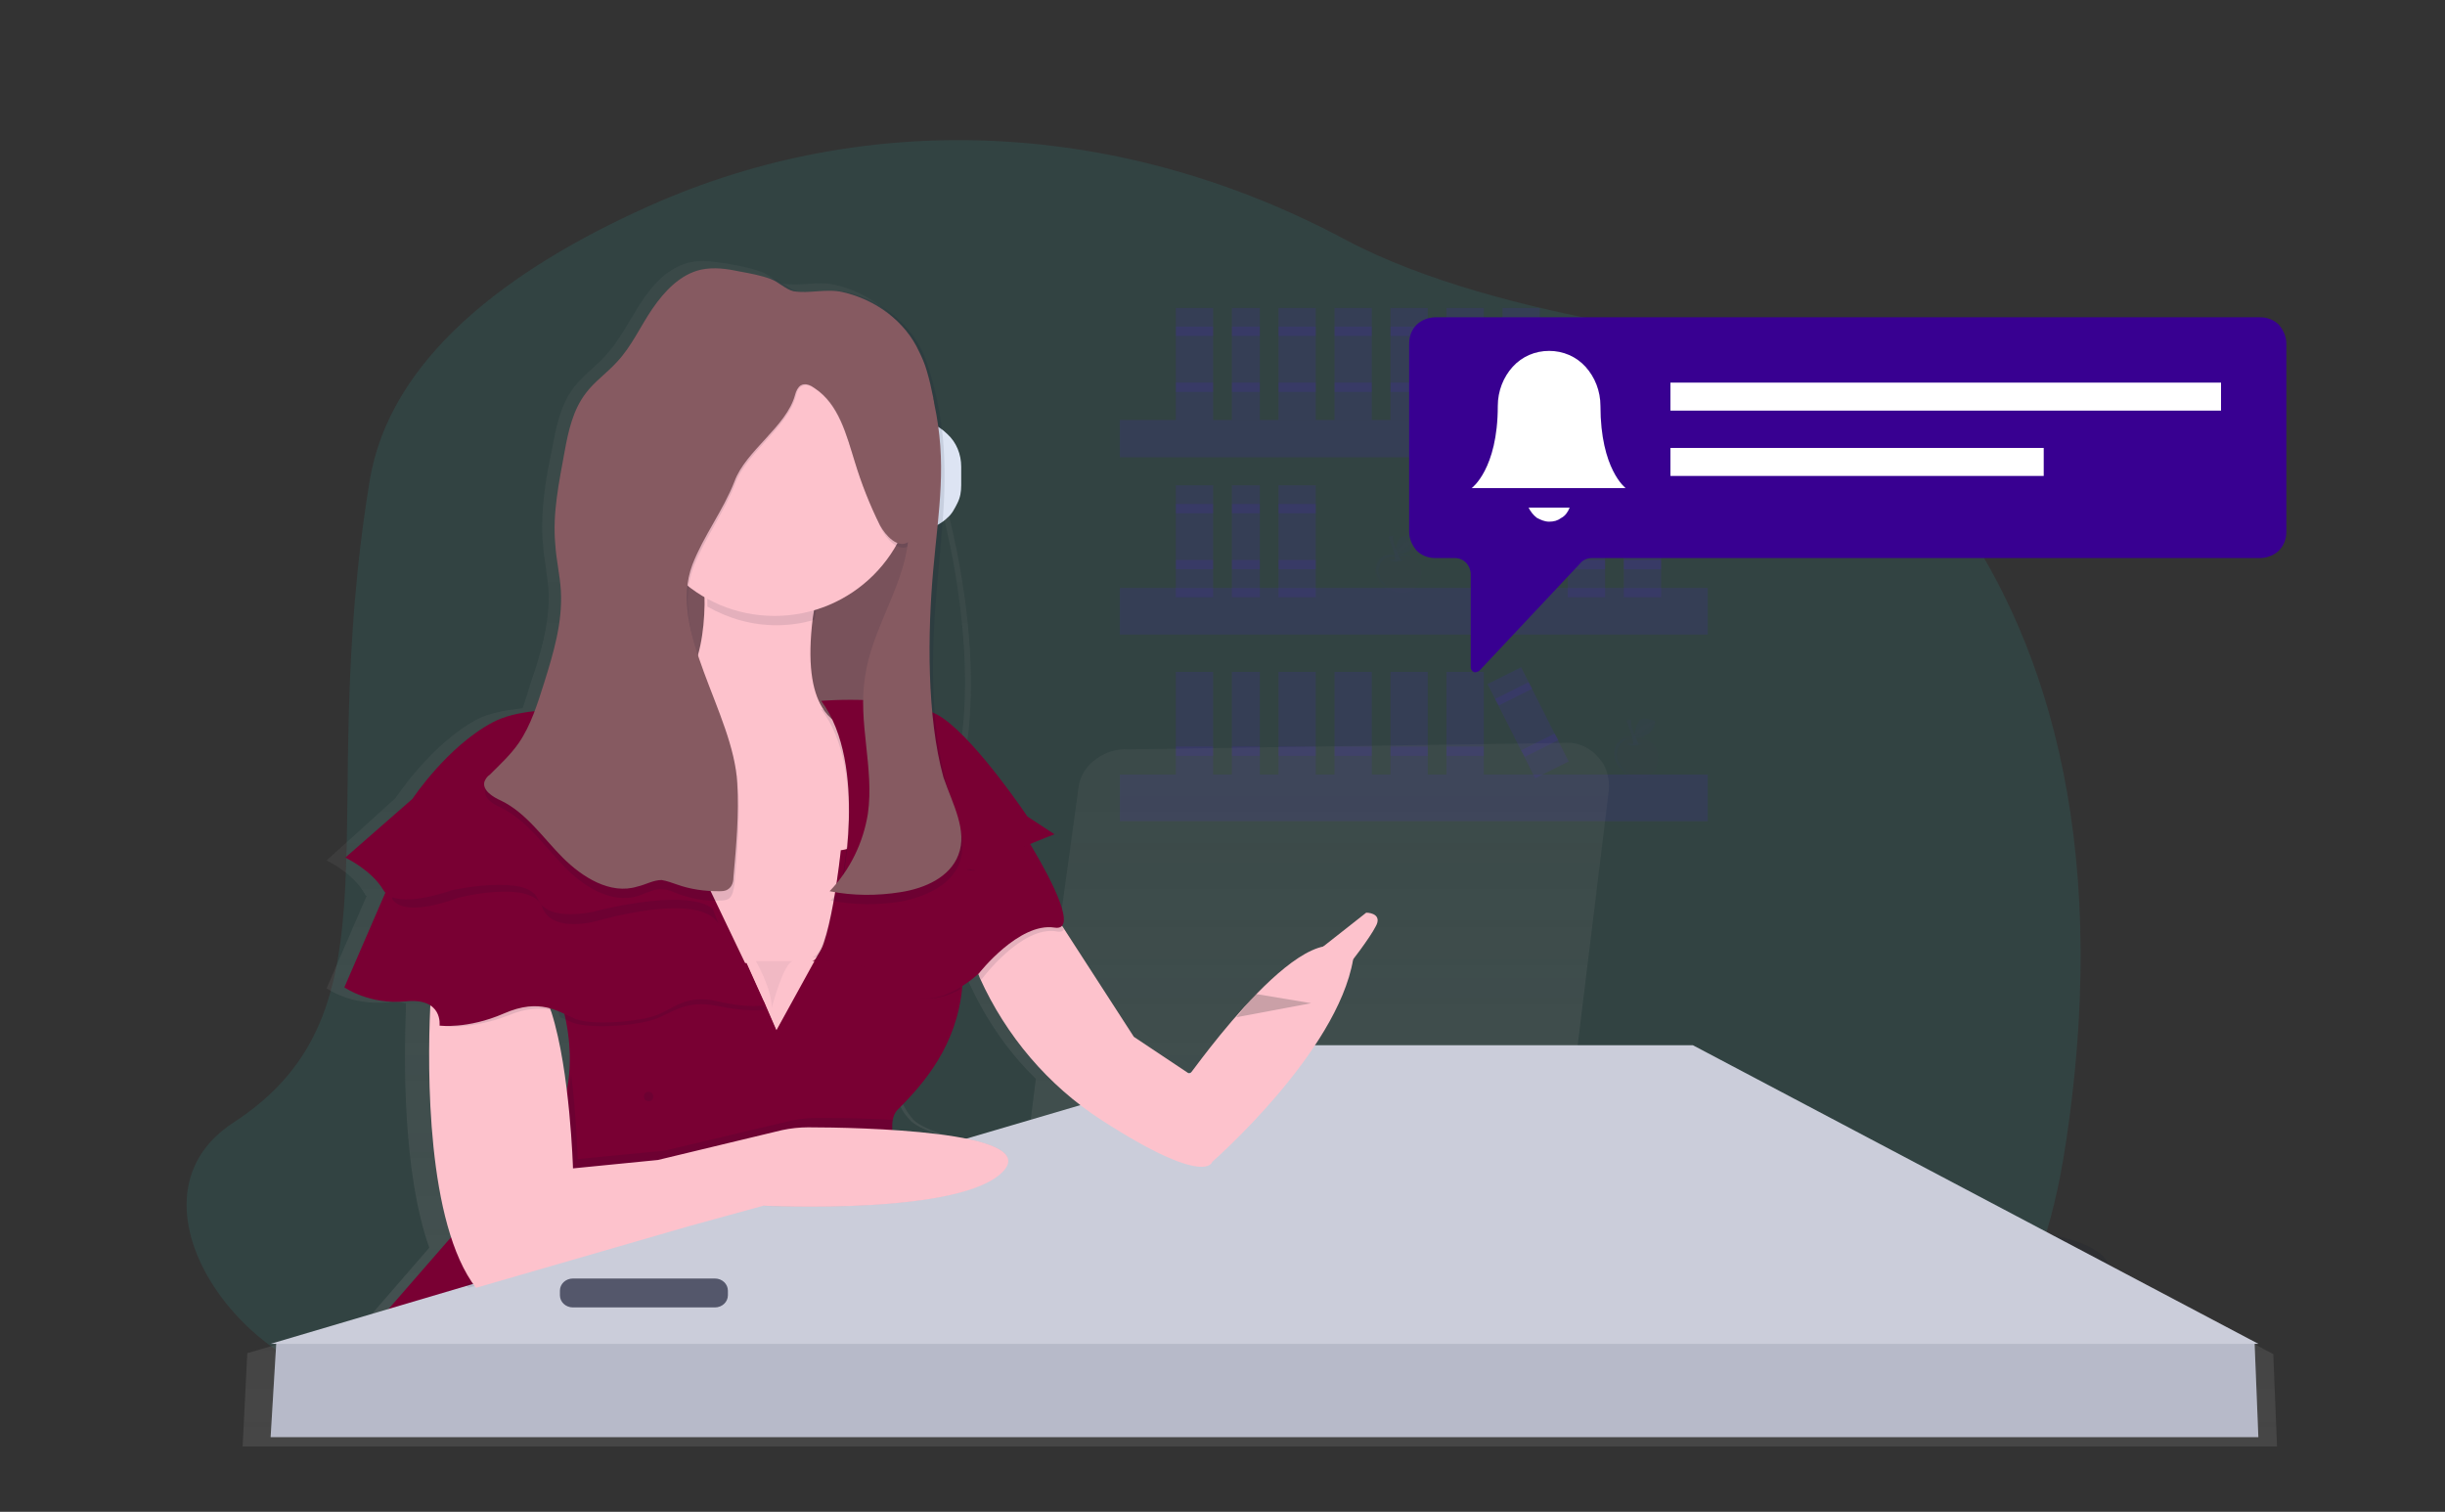 <?xml version="1.0" encoding="utf-8"?>
<!-- Generator: Adobe Illustrator 28.0.0, SVG Export Plug-In . SVG Version: 6.00 Build 0)  -->
<svg version="1.1" id="Capa_1" xmlns="http://www.w3.org/2000/svg" xmlns:xlink="http://www.w3.org/1999/xlink" x="0px" y="0px"
	 viewBox="0 0 262 162" style="enable-background:new 0 0 262 162;" xml:space="preserve">
<rect x="0" y="0" width="262" height="162" fill="#333333" stroke="none"/>
<style type="text/css">
	.st0{opacity:0.1;fill:#30D7CF;}
	.st1{opacity:0.1;fill:#571AFF;enable-background:new    ;}
	.st2{opacity:0.1;}
	.st3{opacity:0.2;fill:#571AFF;enable-background:new    ;}
	.st4{opacity:0.1;fill:#000A2C;enable-background:new    ;}
	.st5{fill:url(#SVGID_1_);}
	.st6{fill:#DFE6F5;}
	.st7{fill:#37384D;}
	.st8{fill:#865A61;}
	.st9{fill:#FDC2CC;}
	.st10{fill:#790033;}
	.st11{fill:#CBCDDA;}
	.st12{opacity:5.000000e-02;fill:#000A2C;enable-background:new    ;}
	.st13{fill:#54576B;}
	.st14{fill:#380091;}
	.st15{fill:#FFFFFF;}
	.st16{clip-path:url(#SVGID_00000017518816317285397880000001808693226892406412_);}
	.st17{opacity:0.3;fill:#525252;enable-background:new    ;}
</style>
<path class="st0" d="M110.3,149.7c15.4-8.4,39.8-5.2,57-1.5c26.2-5.2,48.2,13.6,54.1-25.9c10.1-67.5-32.3-85.4-32.3-85.4
	s-28.2-2.3-44.9-11.2C120.5,13,93.4,11.4,69.5,22.1c-15.2,6.8-27.8,16.4-29.9,29.5c-6,36.6,3.9,56.7-14.6,68.7
	c-13.2,8.6,2.3,29.1,16.5,28c14.1-1.1,41-14.4,53.4,0C99.4,153.3,104.9,152.7,110.3,149.7L110.3,149.7z"/>
<path class="st1" d="M183,45h-63v4h63V45z M183,63h-63v5h63V63z M183,83h-63v5h63V83z M130,33h-4v12h4V33z"/>
<path class="st1" d="M130,35h-4v1h4V35z M130,41h-4v1h4V41z M135,33h-3v12h3V33z"/>
<path class="st1" d="M135,35h-3v1h3V35z M135,41h-3v1h3V41z M141,33h-4v12h4V33z"/>
<path class="st1" d="M141,35h-4v1h4V35z M141,41h-4v1h4V41z M147,33h-4v12h4V33z"/>
<path class="st1" d="M147,35h-4v1h4V35z M147,41h-4v1h4V41z M153,33h-4v12h4V33z"/>
<path class="st1" d="M153,35h-4v1h4V35z M153,41h-4v1h4V41z M159,33h-4v12h4V33z"/>
<path class="st1" d="M159,35h-4v1h4V35z M159,41h-4v1h4V41z M165,33h-4v12h4V33z"/>
<path class="st1" d="M165,35h-4v1h4V35z M165,41h-4v1h4V41z M163,71.5l-3.6,1.8l5.1,10.1l3.6-1.8L163,71.5z"/>
<path class="st1" d="M163.8,73.1l-3.6,1.8l0.4,0.7l3.6-1.8L163.8,73.1z M166.6,78.6l-3.6,1.8l0.4,0.7l3.6-1.8L166.6,78.6L166.6,78.6
	z M130,52h-4v12h4V52z"/>
<path class="st1" d="M130,54h-4v1h4V54z M130,60h-4v1h4V60z M135,52h-3v12h3V52z"/>
<path class="st1" d="M135,54h-3v1h3V54z M135,60h-3v1h3V60z M141,52h-4v12h4V52z"/>
<path class="st1" d="M141,54h-4v1h4V54z M141,60h-4v1h4V60z M166,52h-4v12h4V52z"/>
<path class="st1" d="M166,54h-4v1h4V54z M166,60h-4v1h4V60z M172,52h-4v12h4V52z"/>
<path class="st1" d="M172,54h-4v1h4V54z M172,60h-4v1h4V60z M178,52h-4v12h4V52z"/>
<path class="st1" d="M178,54h-4v1h4V54z M178,60h-4v1h4V60z M130,72h-4v11h4V72z"/>
<path class="st1" d="M130,80h-4v1h4V80z M135,72h-3v11h3V72z"/>
<path class="st1" d="M135,80h-3v1h3V80z M141,72h-4v11h4V72z"/>
<path class="st1" d="M141,80h-4v1h4V80z M147,72h-4v11h4V72z"/>
<path class="st1" d="M147,80h-4v1h4V80z M153,72h-4v11h4V72z"/>
<path class="st1" d="M153,80h-4v1h4V80z M159,72h-4v11h4V72z"/>
<path class="st1" d="M159,80h-4v1h4V80z M171,34.8V45h-4V34C168.3,34.2,169.7,34.5,171,34.8z"/>
<path class="st1" d="M171,35h-4v1h4V35z M171,41h-4v1h4V41z M177,36v9h-4V35c0.5,0.1,1,0.2,1.6,0.4C175.4,35.5,176.2,35.8,177,36z"
	/>
<path class="st1" d="M177,35.8V36h-4v-1h1.6C175.4,35.2,176.2,35.5,177,35.8z M177,41h-4v1h4V41z"/>
<g class="st2">
	<path class="st1" d="M149.5,59.5c0,0-1.2-0.4-1.8,0.7c-0.2,0.3-0.2,0.6-0.2,0.9c0,0.3,0.1,0.6,0.3,0.9c0.4,0.7,1.2,1.6,2.7,1.5
		c1.3-0.1,1.7-1,1.8-1.9c0.1-1.1-0.6-2-1.6-2.2C150.2,59.4,149.9,59.4,149.5,59.5L149.5,59.5z"/>
	<path class="st1" d="M148,62.2c-0.2-0.3-0.2-0.6-0.3-0.9c0-0.3,0.1-0.6,0.2-0.9c0.6-1.1,1.8-0.7,1.8-0.7l0.1,0c0.5-0.2,1-0.2,1.4,0
		c-0.5-0.3-1.1-0.4-1.7-0.2l-0.1,0c0,0-1.2-0.4-1.8,0.7c-0.3,0.6-0.3,1.3,0,1.9c0.3,0.6,0.8,1,1.4,1.3C148.7,63,148.3,62.6,148,62.2
		z"/>
	<path class="st3" d="M148.9,60c0,0,0.4,0.4,1.5,0H148.9z"/>
	<path class="st1" d="M148.8,57.5c0,0,0.8,2.1,0.7,2.6l0.6-0.1c0,0-1-1.8-0.8-2.6L148.8,57.5L148.8,57.5z"/>
	<path class="st3" d="M148.8,57.5c0,0,0.8,2.1,0.7,2.6l0.6-0.1c0,0-1-1.8-0.8-2.6L148.8,57.5L148.8,57.5z"/>
	<path class="st1" d="M151.9,57.7c0,0-1.2-0.6-1.8-0.1s-0.6,1.8-0.6,1.8S151.5,59.6,151.9,57.7z"/>
	<path class="st1" d="M151.9,57.7c0,0-1.2-0.6-1.8-0.1s-0.6,1.8-0.6,1.8S151.5,59.6,151.9,57.7z"/>
	<path class="st1" d="M149.6,59.4c0,0,0.3-1.5,2.4-1.7L149.6,59.4L149.6,59.4z"/>
</g>
<g class="st2">
	<path class="st1" d="M175,79.2c0,0-1.2-0.4-1.8,0.7c-0.3,0.6-0.3,1.3,0,1.9c0.4,0.7,1.2,1.6,2.7,1.5c1.3-0.1,1.7-1,1.8-1.9
		c0.1-1.1-0.6-2-1.6-2.2C175.7,79,175.4,79.1,175,79.2L175,79.2z"/>
	<path class="st1" d="M173.5,81.8c-0.3-0.6-0.3-1.3,0-1.9c0.6-1.1,1.8-0.7,1.8-0.7l0.1,0c0.5-0.2,1-0.2,1.4,0
		c-0.5-0.3-1.1-0.4-1.7-0.2l-0.1,0c0,0-1.2-0.4-1.8,0.7c-0.3,0.6-0.3,1.3,0,1.9c0.3,0.6,0.8,1,1.4,1.3
		C174.2,82.7,173.8,82.3,173.5,81.8L173.5,81.8z"/>
	<path class="st3" d="M174.4,79.7c0,0,0.4,0.4,1.5,0H174.4z"/>
	<path class="st1" d="M174.3,77.2c0,0,0.8,2.1,0.7,2.6l0.6-0.1c0,0-1-1.8-0.8-2.6L174.3,77.2L174.3,77.2z"/>
	<path class="st3" d="M174.3,77.2c0,0,0.8,2.1,0.7,2.6l0.6-0.1c0,0-1-1.8-0.8-2.6L174.3,77.2L174.3,77.2z"/>
	<path class="st1" d="M177.4,77.3c0,0-1.2-0.6-1.7-0.1s-0.6,1.8-0.6,1.8S177,79.3,177.4,77.3L177.4,77.3z"/>
	<path class="st1" d="M177.4,77.3c0,0-1.2-0.6-1.7-0.1s-0.6,1.8-0.6,1.8S177,79.3,177.4,77.3L177.4,77.3z"/>
	<path class="st1" d="M175.1,79c0,0,0.3-1.5,2.4-1.7L175.1,79z"/>
</g>
<path class="st4" d="M215.5,140c5.8,0,10.5-1.8,10.5-4s-4.7-4-10.5-4s-10.5,1.8-10.5,4S209.7,140,215.5,140z M188.5,129
	c5.8,0,10.5-1.8,10.5-4s-4.7-4-10.5-4s-10.5,1.8-10.5,4S182.7,129,188.5,129z"/>
<linearGradient id="SVGID_1_" gradientUnits="userSpaceOnUse" x1="135" y1="9" x2="135" y2="136" gradientTransform="matrix(1 0 0 -1 0 164)">
	<stop  offset="0" style="stop-color:#808080;stop-opacity:0.25"/>
	<stop  offset="0.54" style="stop-color:#808080;stop-opacity:0.12"/>
	<stop  offset="1" style="stop-color:#808080;stop-opacity:0.1"/>
</linearGradient>
<path class="st5" d="M243.6,145.1l-61.7-32.6h-12.9l3.4-27.8c0.1-1.2-0.2-2.5-1-3.4c-0.8-1-1.9-1.6-3.1-1.7l-0.3,0h0l-47.1,0.7
	c-1.2-0.1-2.4,0.3-3.4,1c-1,0.7-1.7,1.7-1.9,2.9l-2.2,16l-0.3-0.5l-0.2-0.2c1.2-0.8-1.1-5.2-3.1-8.5l-0.2-0.3c0.9-0.4,1.7-0.7,2.6-1
	l-3-1.9c0,0-2.8-4-5.7-7.3c2-12.4-2.2-26.8-2.3-27l-0.1,0c0.6-0.9,0.9-2,0.9-3.1c0-1.7-0.7-3.3-2-4.5c-0.1-1.1-0.3-2.2-0.5-3.3
	c0-0.2-0.1-0.4-0.1-0.6c-0.2-1-0.5-2-0.8-3c-0.2-0.7-0.5-1.4-0.8-2c-1.6-3.3-4.8-5.7-8.4-6.5c-1.8-0.4-3.7,0.2-5.4-0.1
	c-0.9-0.2-1.6-1-2.5-1.3c-1.1-0.4-2.2-0.6-3.3-0.8c-1.4-0.2-2.8-0.5-4.2-0.2c-2.3,0.5-4,2.3-5.3,4.3c-1.3,2-2.3,4.1-3.9,5.8
	c-1.1,1.2-2.4,2.1-3.3,3.3c-1.4,1.8-1.9,4.2-2.3,6.4c-0.6,2.8-1.1,5.6-1.1,8.5c0,0.7,0,1.3,0.1,2c0.1,1.7,0.5,3.4,0.6,5.1
	c0,0.2,0,0.4,0,0.5c0,3.1-0.9,6.2-1.9,9.1c-0.3,1-0.6,1.9-0.9,2.8c-1.8,0.2-3.6,0.5-4.9,1.2c-4.9,2.6-8.7,8.4-8.7,8.4L35,92.2
	c0,0,2.8,1.3,4.1,3.6c0,0.1,0.1,0.2,0.2,0.2l-0.1,0.2l-4.2,9.7c0,0,2.6,1.9,6.6,1.5c0.6-0.1,1.3,0,1.9,0.1c0,0.1,0,0.2,0,0.4
	c-0.2,5.5-0.4,17.6,2.5,25.8l-6.5,7.5l-13,3.8L26,155h218L243.6,145.1z M56.7,108.1c0.6,0.1,1.1,0.3,1.6,0.5v6.9
	c-0.3-2.4-0.8-4.9-1.5-7C56.8,108.3,56.7,108.2,56.7,108.1z M94.1,121.3L94.1,121.3c0-0.3,0-0.6,0.1-0.8c0.1-0.4,0.3-0.7,0.5-1
	c0.5-0.5,1-1,1.5-1.6c0.3,0.8,0.7,1.5,1.3,2.1c0.6,0.7,2.1,1.3,4.1,1.9C99.1,121.7,96.6,121.5,94.1,121.3z M110.4,120.4l-6.5,1.9
	c-3.1-0.7-5.3-1.5-6.1-2.4c-0.6-0.7-1-1.4-1.3-2.2c2.3-2.7,4.6-6.3,5.1-11.2c0-0.1,0-0.3,0-0.4c0.7-0.4,1.4-0.9,2-1.4l0.1,0.3
	c1.8,4,4.2,7.6,7.3,10.6C111,115.6,110.4,120.4,110.4,120.4z M100.7,53.8c0.5,1.8,4,14.9,2.2,26.3c-1.1-1.2-2.2-2.2-3.2-2.9
	c-0.2-0.2-0.5-0.3-0.7-0.4c-0.2-2.1-0.3-4.3-0.3-6.4c0-2.7,0.2-5.3,0.4-7.8c0.2-2.7,0.5-5.2,0.7-7.7
	C100.2,54.5,100.5,54.2,100.7,53.8L100.7,53.8z"/>
<path class="st6" d="M97.8,57H96V45h1.8c1.4,0,2.7,0.5,3.7,1.5c1,0.9,1.5,2.2,1.5,3.5v2c0,0.7-0.1,1.3-0.4,1.9
	c-0.3,0.6-0.6,1.2-1.1,1.6c-0.5,0.5-1.1,0.8-1.7,1.1C99.2,56.9,98.5,57,97.8,57L97.8,57z"/>
<path class="st7" d="M96.2,57h0.5c0.7,0,1.2-0.5,1.2-1.2v-9.5c0-0.7-0.6-1.2-1.2-1.2h-0.5c-0.7,0-1.2,0.5-1.2,1.2v9.5
	C95,56.5,95.6,57,96.2,57z"/>
<g class="st2">
	<path class="st4" d="M97.9,56.9h-1.7V45.2h1.7c1.3,0,2.5,0.5,3.5,1.4c0.9,0.9,1.4,2.2,1.4,3.5v2c0,1.3-0.5,2.5-1.4,3.5
		C100.5,56.4,99.2,56.9,97.9,56.9z"/>
	<path class="st4" d="M96,56.9h0.5c0.7,0,1.2-0.5,1.2-1.2v0v-9.3c0-0.7-0.5-1.2-1.2-1.2c0,0,0,0,0,0H96c-0.7,0-1.2,0.5-1.2,1.2v9.3
		C94.8,56.4,95.3,56.9,96,56.9z"/>
</g>
<path class="st8" d="M99,51H69v31h30V51z"/>
<path class="st4" d="M99,47H69v31h30V47z"/>
<path class="st9" d="M98,77.1l-1.8,13l-0.9,6.1L95,98.5l-2.6,5.1l-4.8,9.3l-9.3,1.1L61.8,91.1c0,0-8.6-16.3,4.5-14.8
	c7.3,0.8,9.1-5.7,9.2-11.5c0-3-0.2-5.9-0.8-8.8l13.1,6.3c-0.3,1.3-0.5,2.6-0.7,3.9c-0.6,4.8-0.1,7.8,1,9.6C91,80.6,98,77.1,98,77.1z
	"/>
<path class="st4" d="M88,62.4c-0.3,1.3-0.5,2.6-0.7,4C86,66.8,84.6,67,83.2,67c-2.6,0-5.1-0.7-7.4-2c0-3-0.2-6.1-0.8-9L88,62.4z"/>
<path class="st9" d="M83,66c8.3,0,15-6.7,15-15s-6.7-15-15-15s-15,6.7-15,15S74.7,66,83,66z"/>
<path class="st10" d="M103,136.2L41,141l10.1-11.6c10.8-6.5,10.7-15.5,9.3-21.1c-0.4-1.8-1.1-3.5-2-5.1l21.4,0.1h0.2l1.8,4l0.1,0.2
	l1.3,3l4.5-7.9l1.6-2.5l0.9-1.4c0,0,12.8-3,13,4.6c0,0.9,0,1.7-0.1,2.6c-0.6,6.1-4,10.1-6.8,12.9C92.9,121.8,103,136.2,103,136.2z"
	/>
<path class="st10" d="M95.6,119.8c-0.5,1.8,0.7,4.9,2.2,7.9c-7.3,0.8-15.2,0.4-15.2,0.4l-8.2,2.2l-23,6.7c-1-1.3-1.8-2.9-2.5-4.8
	l2.3-2.7c7.2-4.4,9.5-9.9,9.9-14.7c0.1-2.2-0.1-4.4-0.6-6.5c-0.4-1.8-1.1-3.5-2-5.2l21.3,0.1H80l1.8,4l0.1,0.2l1.3,3l4.4-8l1.5-2.5
	l0.9-1.4c0,0,12.8-3,13,4.6c0,0.9,0,1.7-0.1,2.6c-0.6,6.1-4,10.2-6.8,13C95.9,119.1,95.7,119.4,95.6,119.8L95.6,119.8z"/>
<path class="st11" d="M242,144H29l21.3-6.3l53.3-15.7l34-10h43.8L242,144z M29.6,144L29,154h213l-0.4-10H29.6L29.6,144z"/>
<path class="st4" d="M29.6,144L29,154h213l-0.4-10H29.6L29.6,144z"/>
<path class="st9" d="M145,102.8c-1.7,10-15.1,21.7-15.1,21.7s-0.6,2.8-11.9-4.5c-5.7-3.7-10.2-9-13-15.2c-0.4-1-0.8-2-1.1-3l7.8-5.8
	l2.3,3.5l7.5,11.6l6,4C127.6,115.1,140.9,96,145,102.8z"/>
<path class="st4" d="M114,99.6c-0.1,0.2-0.4,0.3-0.8,0.2c-3.7-0.6-7.9,5-7.9,5l-0.2,0.2c-0.4-1-0.8-2-1.1-3.1l7.7-5.9L114,99.6z
	 M102.9,106c-1.8,1-4.3,1.7-6.3-0.2c-3.4-3.3-9.3-2.9-9.6-2.8c0.6-0.1,1.1-1.3,1.6-2.9l0.9-1.4c0,0,13.3-3,13.5,4.8
	C103,104.2,103,105.1,102.9,106z"/>
<path class="st4" d="M96,90l-1.2,8.1l-2.7,4.9c-1.7-0.4-3.4-0.6-5.1-0.4c1.9-0.2,3.1-11.3,3.1-11.3l0.1,0L96,90z"/>
<path class="st10" d="M113,99.4c-3.8-0.6-8.1,4.9-8.1,4.9s-5.1,4.9-8.5,1.5c-3.3-3.3-9.1-2.8-9.4-2.8c1.9-0.3,3.1-11.9,3.1-11.9
	l0.1,0l18.1-4c0,0,1.1,1.6,2.3,3.7C112.8,94.5,115.5,99.8,113,99.4z"/>
<path class="st4" d="M108,91.6c0.2,0.4-2.9,2.1-4.3,1.6c-1.4-0.5-5,2.3-5.3,2.7C98,96.3,90,95.4,90,95.4c0.3-1.5,0.6-3,0.7-4.6
	l17.1-3.8c0,0,1,1.6,2.2,3.6C108.9,91,107.9,91.5,108,91.6z"/>
<path class="st4" d="M98,77.3L96.2,90l-0.8,6C93,95.8,90,95.5,90,95.5s3.1-12.8-2-19.5c0,0,0.1,0,0.3,0C91.2,80.7,98,77.3,98,77.3z"
	/>
<path class="st10" d="M88,75.1c0,0,9.4-0.8,13.1,1.9c3.7,2.6,9,10.5,9,10.5l2.9,1.9c0,0-4.6,1.7-4.4,2.1c0.2,0.4-2.9,2.2-4.4,1.7
	s-5.1,2.4-5.5,2.8c-0.4,0.4-8.6-0.6-8.6-0.6S93.1,82,88,75.1z"/>
<path class="st4" d="M98,127.8c-7.3,0.8-15.3,0.4-15.3,0.4l-8.2,2.2L51.5,137c-1-1.3-1.8-2.9-2.5-4.7l2.3-2.6
	c7.2-4.4,9.5-9.8,9.9-14.6c0.6,4.8,0.7,9.1,0.7,9.1l9.3-0.9l13.5-3.2c0.9-0.2,1.9-0.3,2.8-0.3c1.8,0,4.9,0,8.2,0.2
	C95.3,121.6,96.5,124.7,98,127.8z"/>
<path class="st4" d="M107.5,125.4c-4.3,4.9-26.1,3.8-26.1,3.8l-8.2,2.2l-23,6.6c-0.1-0.1-0.2-0.3-0.3-0.4l53.5-15.6
	C106.9,122.7,109,123.7,107.5,125.4z"/>
<path class="st9" d="M107.6,125.4c-4.2,4.9-25.8,3.8-25.8,3.8l-8,2.2L51,138c-5.3-6.9-5.2-23.4-4.9-30c0.1-1.8,0.2-2.9,0.2-2.9
	s7.7-4.8,11.2,0c0.6,0.8,1.1,2,1.6,3.4c2,6.3,2.3,16.7,2.3,16.7l9.1-0.9l13.3-3.2c0.9-0.2,1.9-0.3,2.8-0.3
	C92,120.8,111.2,121.2,107.6,125.4z"/>
<path class="st4" d="M59,108.2c-1.2-0.2-2.6-0.2-4.5,0.6c-3.9,1.5-6.8,1.2-6.8,1.2s0.2-1.8-1.6-2.3c0.1-1.7,0.2-2.7,0.2-2.7
	s7.7-4.5,11.2,0C58,105.8,58.6,106.9,59,108.2z M82,108.2c-0.1,0-1.8,0.3-5.1-0.4c-3.4-0.7-4.8,0.7-6.7,1.4
	c-1.9,0.7-6.8,1.1-8.8,0.4c-0.5-0.2-0.9-0.4-1.4-0.6c-0.5-1.8-1.1-3.4-2-5l21.9,0.1l2,3.9L82,108.2z"/>
<path class="st10" d="M82,107.7c0,0-1.7,0.4-5.1-0.4s-4.7,0.8-6.6,1.5s-6.8,1.1-8.6,0.4c-1.9-0.8-3.8-2.3-7.7-0.6
	c-3.9,1.7-6.9,1.3-6.9,1.3s0.4-3-3.6-2.6c-3.9,0.4-6.6-1.5-6.6-1.5l4.2-9.7l1.3-2.9L73.8,91H74L82,107.7z"/>
<path class="st4" d="M77,99c-2-3.5-12.7-0.4-12.7-0.4s-5.1,1.6-6.2-1.4c-1.1-3-9-1-9-1s-5.7,2.3-7.1,0.1l1.2-3L73.9,91L77,99z"/>
<path class="st10" d="M68,76.8c0,0-10.3-2-15.2,0.6c-4.9,2.6-8.6,8.2-8.6,8.2L37,91.9c0,0,2.8,1.3,4.1,3.5c1.3,2.2,7.3,0,7.3,0
	s8.1-1.8,9.2,0.9c1.1,2.7,6.4,1.3,6.4,1.3s10.9-2.9,13,0.4L68,76.8z"/>
<path class="st4" d="M79.4,29.3c-1.4-0.2-2.8-0.5-4.2-0.2c-2.3,0.5-4,2.3-5.2,4.3c-1.3,1.9-2.2,4.1-3.8,5.8c-1,1.1-2.3,2.1-3.3,3.3
	c-1.4,1.8-1.8,4.2-2.3,6.4c-0.6,3.3-1.3,6.6-1,10c0.1,1.7,0.5,3.3,0.6,5c0.2,3.4-0.8,6.7-1.8,10c-0.7,2.3-1.4,4.5-2.7,6.5
	c-0.9,1.3-2,2.3-3.1,3.4c-0.3,0.2-0.5,0.5-0.6,0.8c-0.2,1,0.9,1.6,1.8,2c2.7,1.4,4.5,4,6.6,6.2c2.1,2.2,5.1,4.1,8,3.2
	c0.9-0.3,1.7-0.8,2.6-0.7c0.6,0,1.2,0.3,1.7,0.5c1.4,0.5,2.9,0.8,4.4,0.7c0.3,0,0.7,0,1-0.2c0.4-0.3,0.5-0.9,0.6-1.5
	c0.3-3.4,0.6-6.8,0.4-10.2c-0.4-7.7-7.5-16.6-4.8-23.8c1.2-3.1,3.3-5.9,4.5-9c1.2-3.3,5.6-6,6.5-9.4c0.1-0.4,0.2-0.8,0.6-1
	c0.5-0.3,1.1,0,1.5,0.3c2.5,1.8,3.3,5,4.3,8c0.7,2.4,1.7,4.7,2.7,6.9c0.6,1.2,1.9,2.6,3,1.9c-0.6,5.1-3.8,9.5-4.6,14.6
	c-0.7,4.9,1,10,0.3,14.9c-0.4,3.2-1.9,6.1-4.1,8.5c2.5,0.5,5.1,0.5,7.6,0.1c2.5-0.5,5.3-1.7,6.2-4.1c1-2.7-0.5-5.5-1.3-8.3
	c-1.9-6.6-1.7-14.4-1.1-21.3c0.6-7,1.5-13.2,0-20.1c-0.4-1.7-0.8-3.4-1.5-5c-1.5-3.3-4.7-5.7-8.2-6.5c-1.8-0.4-3.6,0.2-5.3-0.1
	c-0.8-0.2-1.6-1-2.4-1.3C81.7,29.7,80.5,29.5,79.4,29.3L79.4,29.3z"/>
<path class="st8" d="M102.7,91.6c-0.9,2.4-3.6,3.6-6.2,4c-2.5,0.4-5.1,0.4-7.6-0.1c2.2-2.3,3.6-5.2,4.1-8.3
	c0.7-4.9-1.1-9.8-0.3-14.7c0.7-5,4-9.4,4.6-14.4c-1.1,0.7-2.4-0.7-3-1.8c-1.1-2.2-2-4.5-2.7-6.8c-0.9-2.9-1.7-6.2-4.3-7.9
	c-0.4-0.3-1-0.6-1.5-0.3c-0.3,0.2-0.5,0.6-0.6,1c-0.9,3.4-5.3,6-6.5,9.3c-1.2,3.1-3.3,5.8-4.5,8.9c-2.7,7.1,4.4,15.9,4.8,23.4
	c0.2,3.3-0.1,6.7-0.4,10c0,0.5-0.1,1.1-0.6,1.4c-0.3,0.2-0.6,0.2-1,0.2c-1.5,0-3-0.2-4.4-0.7c-0.6-0.2-1.1-0.4-1.7-0.5
	c-0.9,0-1.7,0.5-2.6,0.7c-2.9,0.9-5.9-1-8-3.1c-2.1-2.1-3.9-4.8-6.6-6.1c-0.9-0.4-2-1.1-1.8-2c0.1-0.3,0.3-0.6,0.6-0.8
	c1.1-1.1,2.2-2.1,3.1-3.4c1.3-1.9,2-4.2,2.7-6.4c1-3.2,2-6.5,1.8-9.9c-0.1-1.7-0.5-3.3-0.6-5c-0.3-3.3,0.4-6.6,1-9.9
	c0.4-2.2,0.9-4.5,2.3-6.3c0.9-1.2,2.2-2.1,3.3-3.3c1.6-1.7,2.5-3.8,3.8-5.7c1.3-1.9,3-3.7,5.2-4.2c1.4-0.3,2.8-0.1,4.2,0.2
	c1.1,0.2,2.2,0.4,3.3,0.8c0.8,0.3,1.6,1.1,2.4,1.3c1.7,0.3,3.5-0.3,5.3,0.1c3.5,0.8,6.7,3.1,8.2,6.4c0.3,0.6,0.6,1.3,0.8,2
	c0.3,1,0.5,1.9,0.7,2.9c0,0.2,0.1,0.4,0.1,0.6c1.4,6.5,0.5,11.2-0.1,17.9c-0.6,6.7-0.7,15.7,1.1,22.2
	C102.1,86.2,103.7,89,102.7,91.6L102.7,91.6z"/>
<path class="st12" d="M81,103c0,0,1.7,2.9,1.7,5c0,0,1.3-5,2.3-5"/>
<path class="st13" d="M76.6,137H61.4c-0.8,0-1.4,0.6-1.4,1.3v0.5c0,0.7,0.6,1.3,1.4,1.3h15.2c0.8,0,1.4-0.6,1.4-1.3v-0.5
	C78,137.6,77.4,137,76.6,137z"/>
<path class="st4" d="M69.5,118c0.3,0,0.5-0.2,0.5-0.5s-0.2-0.5-0.5-0.5s-0.5,0.2-0.5,0.5S69.2,118,69.5,118z"/>
<path class="st14" d="M153.8,34c-0.7,0-1.5,0.3-2,0.8c-0.5,0.5-0.8,1.2-0.8,2V57c0,0.7,0.3,1.4,0.8,2c0.5,0.5,1.2,0.8,2,0.8h2.1
	c0.5,0,0.9,0.2,1.2,0.5c0.3,0.3,0.5,0.8,0.5,1.2v10c0,0.2,0.1,0.4,0.3,0.5c0.2,0.1,0.4,0,0.6-0.1l10.8-11.5c0.3-0.4,0.8-0.6,1.3-0.6
	h71.6c0.7,0,1.5-0.3,2-0.8c0.5-0.5,0.8-1.2,0.8-2V36.8c0-0.7-0.3-1.4-0.8-2c-0.5-0.5-1.2-0.8-2-0.8H153.8z"/>
<path class="st15" d="M179,41h59v3h-59V41z M179,48h40v3h-40V48z"/>
<g>
	<defs>
		<rect id="SVGID_00000072984621523570335550000014369317285053371571_" x="155" y="37" width="22" height="19"/>
	</defs>
	<clipPath id="SVGID_00000021809892119033600030000011269428861804671382_">
		<use xlink:href="#SVGID_00000072984621523570335550000014369317285053371571_"  style="overflow:visible;"/>
	</clipPath>
	<g style="clip-path:url(#SVGID_00000021809892119033600030000011269428861804671382_);">
		<path class="st15" d="M171.5,43.5c0-1.6-0.6-3.1-1.6-4.2c-1-1.1-2.4-1.7-3.9-1.7c-1.5,0-2.9,0.6-3.9,1.7c-1,1.1-1.6,2.6-1.6,4.2
			c0,6.8-2.8,8.8-2.8,8.8h16.5C174.2,52.3,171.5,50.3,171.5,43.5z M168.2,54.4c-0.2,0.5-0.5,0.9-0.9,1.1c-0.4,0.3-0.8,0.4-1.3,0.4
			c-0.5,0-0.9-0.2-1.3-0.4c-0.4-0.3-0.7-0.7-0.9-1.1"/>
	</g>
</g>
<path class="st9" d="M146.4,97.8l-4.7,3.7l2.5,2.3c0.3-0.3,2.6-3.3,3.2-4.5C148.1,98.1,147,97.8,146.4,97.8z"/>
<path class="st17" d="M132.5,109l2-2.5l6,1L132.5,109z"/>
</svg>
